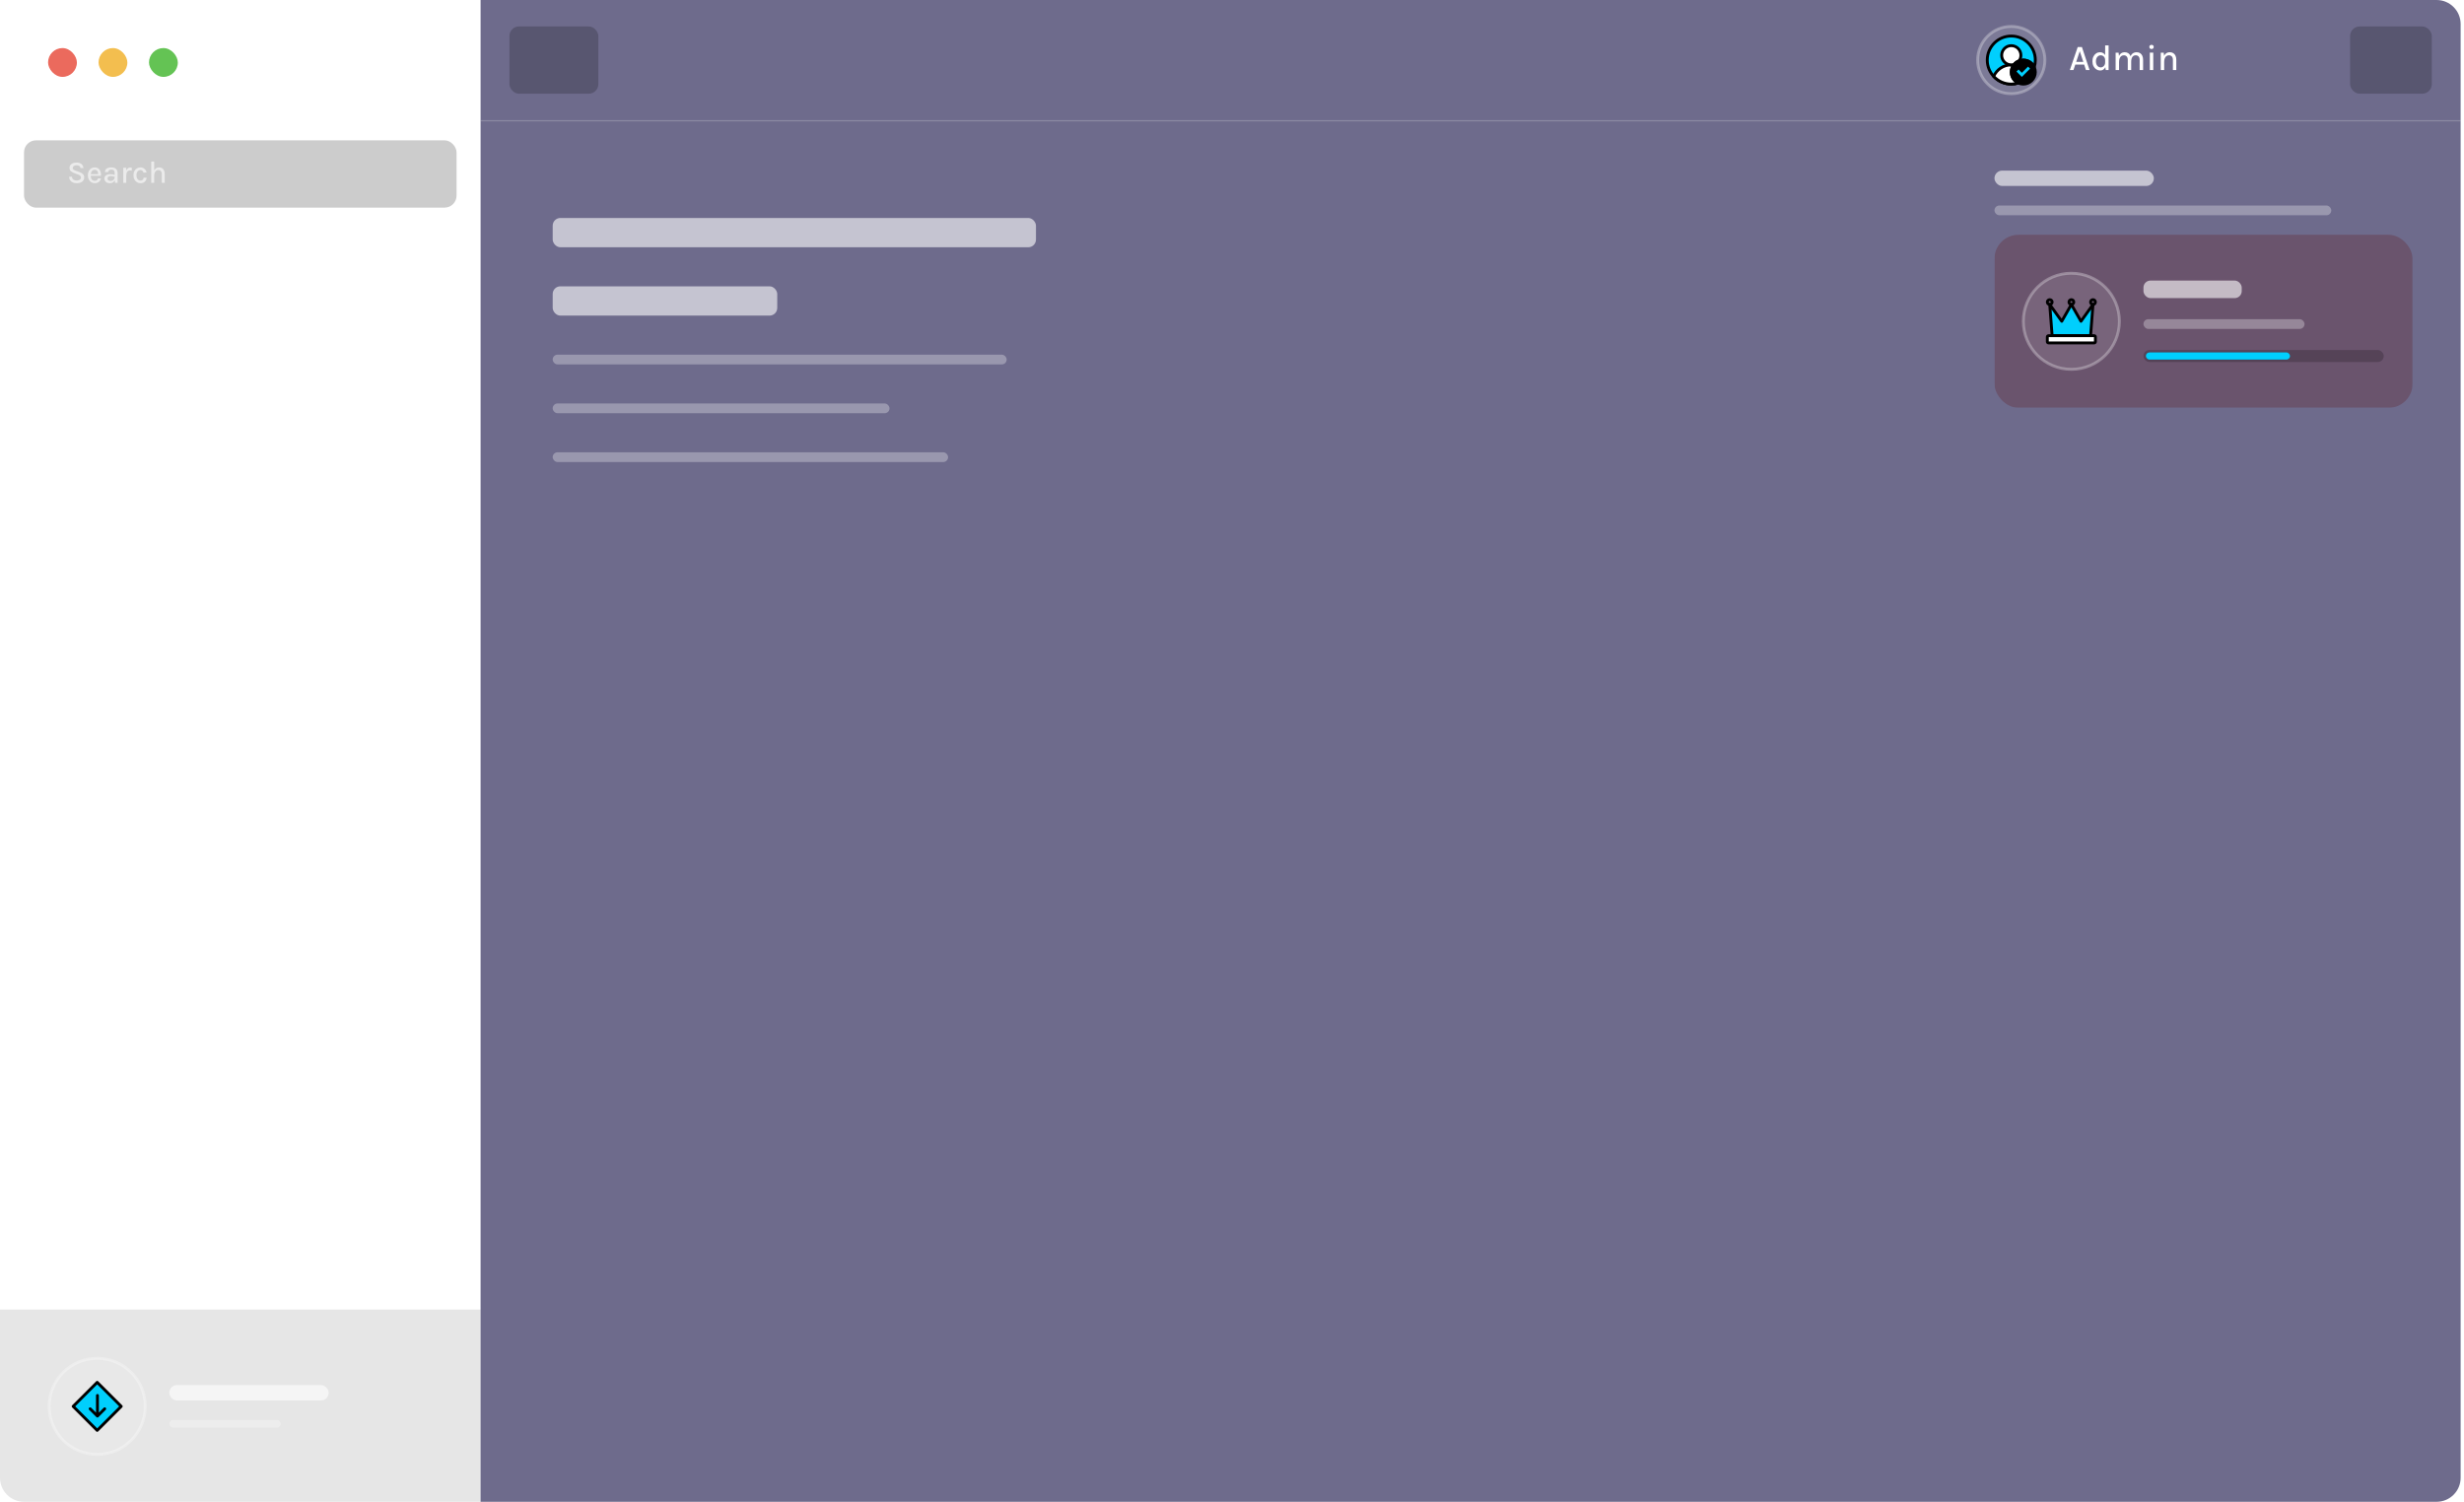 <svg width="702" height="428" viewBox="0 0 702 428" fill="none" xmlns="http://www.w3.org/2000/svg">
<path d="M0 373.113H136.922V427.882H6.846C3.065 427.882 0 424.816 0 421.035V373.113Z" fill="black" fill-opacity="0.1"/>
<path fill-rule="evenodd" clip-rule="evenodd" d="M27.692 414.384C35.254 414.384 41.384 408.254 41.384 400.692C41.384 393.13 35.254 387 27.692 387C20.13 387 14 393.13 14 400.692C14 408.254 20.13 414.384 27.692 414.384Z" fill="white" fill-opacity="0.1" stroke="white" stroke-opacity="0.3" stroke-width="0.822"/>
<g clip-path="url(#clip0_1_2296)">
<path d="M27.688 393.846L20.842 400.692L27.688 407.538L34.535 400.692L27.688 393.846Z" fill="#00CFFD" stroke="black" stroke-width="0.822" stroke-miterlimit="10" stroke-linecap="round" stroke-linejoin="round"/>
<path fill-rule="evenodd" clip-rule="evenodd" d="M25.976 401.094C25.815 400.934 25.555 400.934 25.395 401.094C25.234 401.255 25.234 401.515 25.395 401.675L27.47 403.75C27.547 403.827 27.651 403.87 27.76 403.87C27.869 403.87 27.973 403.827 28.05 403.75L30.125 401.675C30.285 401.515 30.285 401.255 30.125 401.094C29.965 400.934 29.705 400.934 29.544 401.094L28.173 402.466L28.173 397.58C28.173 397.354 27.989 397.17 27.762 397.17C27.535 397.17 27.351 397.354 27.351 397.58L27.351 402.47L25.976 401.094Z" fill="black"/>
</g>
<g clip-path="url(#clip1_1_2296)">
<rect x="48.23" y="394.628" width="45.412" height="4.377" rx="2.189" fill="white" fill-opacity="0.6"/>
<rect x="48.23" y="404.568" width="31.734" height="2.189" rx="1.094" fill="white" fill-opacity="0.3"/>
</g>
<g clip-path="url(#clip2_1_2296)">
<rect x="6.846" y="39.982" width="123.23" height="19.169" rx="3.423" fill="black" fill-opacity="0.2"/>
<path d="M21.839 52.205C21.454 52.205 21.099 52.137 20.776 52.001C20.453 51.861 20.191 51.655 19.993 51.382C19.797 51.109 19.695 50.768 19.686 50.359H20.513C20.513 50.605 20.573 50.807 20.691 50.964C20.813 51.121 20.973 51.238 21.172 51.315C21.371 51.39 21.59 51.427 21.831 51.427C22.074 51.427 22.289 51.39 22.476 51.315C22.663 51.241 22.806 51.142 22.907 51.017C23.011 50.893 23.063 50.75 23.063 50.59C23.063 50.373 22.996 50.2 22.863 50.069C22.729 49.936 22.526 49.823 22.253 49.731L21.199 49.34C20.745 49.17 20.399 48.976 20.162 48.757C19.924 48.534 19.806 48.226 19.806 47.831C19.806 47.383 19.981 47.02 20.331 46.741C20.681 46.459 21.173 46.318 21.808 46.318C22.41 46.318 22.878 46.458 23.21 46.736C23.545 47.015 23.736 47.395 23.784 47.876H22.952C22.91 47.632 22.796 47.44 22.609 47.297C22.425 47.155 22.158 47.084 21.808 47.084C21.47 47.084 21.206 47.158 21.016 47.306C20.826 47.451 20.731 47.635 20.731 47.858C20.731 48.042 20.791 48.189 20.909 48.298C21.031 48.408 21.219 48.508 21.474 48.596L22.676 49.037C23.088 49.182 23.41 49.378 23.642 49.624C23.873 49.871 23.989 50.184 23.989 50.563C23.989 50.884 23.906 51.167 23.739 51.413C23.573 51.66 23.33 51.854 23.01 51.996C22.689 52.136 22.299 52.205 21.839 52.205ZM26.989 52.205C26.622 52.205 26.289 52.111 25.993 51.921C25.696 51.731 25.46 51.467 25.285 51.129C25.113 50.79 25.027 50.399 25.027 49.954C25.027 49.482 25.113 49.078 25.285 48.743C25.457 48.405 25.692 48.145 25.988 47.965C26.285 47.784 26.619 47.693 26.989 47.693C27.322 47.693 27.607 47.761 27.844 47.898C28.081 48.031 28.273 48.212 28.418 48.441C28.563 48.666 28.663 48.923 28.716 49.211C28.772 49.498 28.783 49.795 28.747 50.101H25.703V49.611H28.169L27.964 49.745C27.973 49.584 27.964 49.424 27.937 49.264C27.914 49.104 27.866 48.957 27.795 48.823C27.724 48.687 27.623 48.579 27.492 48.499C27.365 48.416 27.202 48.374 27.003 48.374C26.754 48.374 26.544 48.436 26.375 48.561C26.209 48.685 26.083 48.853 25.997 49.064C25.911 49.271 25.868 49.5 25.868 49.749V50.092C25.868 50.368 25.91 50.612 25.993 50.826C26.076 51.039 26.199 51.209 26.362 51.333C26.528 51.455 26.737 51.516 26.989 51.516C27.236 51.516 27.439 51.458 27.599 51.342C27.762 51.226 27.863 51.053 27.902 50.821H28.765C28.721 51.1 28.618 51.344 28.458 51.551C28.298 51.759 28.092 51.921 27.839 52.036C27.59 52.149 27.307 52.205 26.989 52.205ZM32.77 52.09L32.663 51.106V49.322C32.663 48.972 32.59 48.718 32.445 48.561C32.3 48.401 32.07 48.321 31.755 48.321C31.577 48.321 31.419 48.347 31.279 48.401C31.143 48.451 31.035 48.528 30.954 48.632C30.877 48.736 30.839 48.866 30.839 49.024H29.904C29.904 48.709 29.981 48.454 30.136 48.258C30.29 48.062 30.505 47.92 30.781 47.831C31.06 47.739 31.385 47.693 31.755 47.693C32.102 47.693 32.408 47.751 32.672 47.867C32.936 47.979 33.141 48.157 33.286 48.401C33.434 48.644 33.509 48.958 33.509 49.344V52.09H32.77ZM31.337 52.205C30.978 52.205 30.68 52.143 30.443 52.019C30.205 51.891 30.027 51.725 29.909 51.52C29.793 51.315 29.735 51.097 29.735 50.866C29.735 50.584 29.806 50.353 29.949 50.172C30.094 49.988 30.294 49.851 30.549 49.762C30.805 49.673 31.098 49.629 31.431 49.629C31.659 49.629 31.881 49.65 32.098 49.691C32.315 49.733 32.528 49.788 32.739 49.856V50.368C32.567 50.305 32.376 50.256 32.165 50.221C31.957 50.182 31.763 50.163 31.582 50.163C31.312 50.163 31.086 50.216 30.905 50.323C30.724 50.43 30.634 50.611 30.634 50.866C30.634 51.053 30.705 51.215 30.848 51.351C30.99 51.484 31.215 51.551 31.524 51.551C31.75 51.551 31.948 51.501 32.12 51.4C32.292 51.296 32.426 51.167 32.521 51.013C32.616 50.858 32.663 50.704 32.663 50.55H32.868C32.868 50.847 32.807 51.121 32.685 51.373C32.567 51.622 32.393 51.824 32.165 51.978C31.936 52.13 31.66 52.205 31.337 52.205ZM35.119 52.09V47.795H35.965V52.09H35.119ZM35.733 50.176C35.733 49.627 35.789 49.172 35.902 48.81C36.018 48.445 36.178 48.174 36.383 47.996C36.59 47.818 36.834 47.729 37.113 47.729C37.196 47.729 37.273 47.735 37.344 47.746C37.418 47.758 37.491 47.775 37.562 47.795L37.531 48.636C37.451 48.616 37.363 48.598 37.268 48.583C37.176 48.565 37.092 48.556 37.015 48.556C36.771 48.556 36.573 48.622 36.418 48.752C36.264 48.88 36.15 49.065 36.076 49.309C36.002 49.549 35.965 49.838 35.965 50.176H35.733ZM40.005 52.205C39.655 52.205 39.329 52.112 39.026 51.925C38.724 51.738 38.48 51.476 38.297 51.137C38.112 50.799 38.021 50.402 38.021 49.945C38.021 49.464 38.112 49.058 38.297 48.725C38.48 48.39 38.724 48.135 39.026 47.96C39.329 47.782 39.655 47.693 40.005 47.693C40.263 47.693 40.493 47.735 40.695 47.818C40.897 47.898 41.07 48.008 41.216 48.147C41.361 48.283 41.478 48.438 41.567 48.61C41.659 48.782 41.723 48.96 41.758 49.144L40.9 49.188C40.837 48.966 40.728 48.788 40.57 48.654C40.416 48.518 40.225 48.45 39.996 48.45C39.803 48.45 39.621 48.505 39.449 48.614C39.28 48.721 39.142 48.886 39.035 49.108C38.931 49.328 38.879 49.607 38.879 49.945C38.879 50.259 38.928 50.528 39.026 50.75C39.124 50.973 39.258 51.143 39.427 51.262C39.596 51.381 39.786 51.44 39.996 51.44C40.299 51.44 40.524 51.367 40.673 51.222C40.824 51.074 40.9 50.87 40.9 50.612H41.758C41.758 50.912 41.689 51.182 41.549 51.422C41.41 51.663 41.208 51.854 40.944 51.996C40.683 52.136 40.37 52.205 40.005 52.205ZM46.088 52.09V49.58C46.088 49.209 45.999 48.929 45.821 48.739C45.646 48.546 45.409 48.45 45.109 48.45C44.872 48.45 44.664 48.515 44.486 48.645C44.311 48.773 44.175 48.961 44.077 49.211C43.982 49.457 43.934 49.758 43.934 50.114H43.632C43.632 49.589 43.699 49.147 43.832 48.788C43.968 48.429 44.163 48.157 44.415 47.974C44.667 47.787 44.97 47.693 45.323 47.693C45.667 47.693 45.958 47.77 46.195 47.925C46.435 48.079 46.618 48.298 46.742 48.583C46.867 48.865 46.929 49.197 46.929 49.58V52.09H46.088ZM43.089 52.09V46.007H43.934V52.09H43.089Z" fill="white" fill-opacity="0.6"/>
<rect x="6.846" y="67.366" width="31.734" height="2.189" rx="1.094" fill="white" fill-opacity="0.3"/>
<rect x="6.846" y="75.032" width="123.23" height="19.169" rx="3.423" fill="white" fill-opacity="0.1"/>
<g clip-path="url(#clip3_1_2296)">
<path fill-rule="evenodd" clip-rule="evenodd" d="M21.908 92.832C26.445 92.832 30.123 89.154 30.123 84.616C30.123 80.079 26.445 76.401 21.908 76.401C17.37 76.401 13.692 80.079 13.692 84.616C13.692 89.154 17.37 92.832 21.908 92.832Z" fill="white" fill-opacity="0.6"/>
<rect x="36.969" y="83.522" width="31.734" height="2.189" rx="1.094" fill="white" fill-opacity="0.3"/>
</g>
<g clip-path="url(#clip4_1_2296)">
<path fill-rule="evenodd" clip-rule="evenodd" d="M21.908 117.478C26.445 117.478 30.123 113.8 30.123 109.262C30.123 104.725 26.445 101.047 21.908 101.047C17.37 101.047 13.692 104.725 13.692 109.262C13.692 113.8 17.37 117.478 21.908 117.478Z" fill="white" fill-opacity="0.6"/>
<rect x="36.969" y="107.872" width="45.895" height="2.781" rx="1.391" fill="white" fill-opacity="0.3"/>
</g>
<g clip-path="url(#clip5_1_2296)">
<path fill-rule="evenodd" clip-rule="evenodd" d="M21.908 142.124C26.445 142.124 30.123 138.445 30.123 133.908C30.123 129.371 26.445 125.693 21.908 125.693C17.37 125.693 13.692 129.371 13.692 133.908C13.692 138.445 17.37 142.124 21.908 142.124Z" fill="white" fill-opacity="0.6"/>
<rect x="36.969" y="132.518" width="45.895" height="2.781" rx="1.391" fill="white" fill-opacity="0.3"/>
</g>
<path d="M7.647 166.554L8.115 161.563H9.413C9.731 161.563 9.987 161.629 10.181 161.761C10.379 161.892 10.518 162.07 10.601 162.295C10.683 162.519 10.71 162.774 10.683 163.059C10.642 163.478 10.491 163.823 10.231 164.094C9.973 164.362 9.605 164.496 9.126 164.496H8.107L7.91 166.554H7.647ZM8.124 164.25H9.159C9.528 164.25 9.821 164.146 10.038 163.938C10.257 163.727 10.383 163.434 10.416 163.059C10.448 162.673 10.376 162.37 10.198 162.151C10.02 161.932 9.749 161.822 9.385 161.822H8.345L8.124 164.25ZM11.522 166.554L11.883 162.689H12.155L12.081 163.395C12.193 163.127 12.328 162.931 12.487 162.808C12.646 162.685 12.846 162.623 13.087 162.623C13.15 162.623 13.225 162.63 13.313 162.644C13.4 162.655 13.484 162.679 13.563 162.718L13.489 162.985C13.407 162.949 13.324 162.92 13.239 162.898C13.154 162.877 13.069 162.866 12.984 162.866C12.754 162.866 12.568 162.949 12.426 163.116C12.286 163.283 12.178 163.509 12.101 163.794C12.027 164.076 11.975 164.395 11.945 164.751L11.793 166.554H11.522ZM15.195 166.616C14.883 166.616 14.617 166.539 14.398 166.386C14.181 166.23 14.024 166.002 13.925 165.704C13.827 165.405 13.798 165.044 13.839 164.62C13.883 164.195 13.983 163.834 14.139 163.535C14.295 163.234 14.496 163.005 14.743 162.849C14.989 162.69 15.269 162.611 15.581 162.611C15.899 162.611 16.166 162.692 16.382 162.853C16.598 163.015 16.754 163.246 16.85 163.547C16.949 163.846 16.977 164.203 16.936 164.62C16.898 165.041 16.799 165.401 16.641 165.7C16.485 165.996 16.283 166.223 16.037 166.382C15.79 166.538 15.51 166.616 15.195 166.616ZM15.207 166.369C15.637 166.369 15.972 166.208 16.213 165.885C16.457 165.559 16.605 165.137 16.657 164.62C16.709 164.099 16.645 163.678 16.464 163.354C16.283 163.029 15.977 162.866 15.544 162.866C15.117 162.866 14.788 163.026 14.558 163.346C14.331 163.664 14.193 164.088 14.143 164.62C14.113 164.956 14.127 165.258 14.184 165.523C14.245 165.786 14.357 165.993 14.521 166.144C14.688 166.294 14.917 166.369 15.207 166.369ZM18.741 161.547C18.689 161.547 18.642 161.528 18.602 161.49C18.56 161.451 18.544 161.396 18.552 161.325C18.56 161.254 18.586 161.197 18.63 161.153C18.677 161.106 18.732 161.083 18.794 161.083C18.858 161.083 18.91 161.106 18.951 161.153C18.992 161.197 19.007 161.254 18.996 161.325C18.988 161.38 18.959 161.431 18.91 161.477C18.863 161.524 18.807 161.547 18.741 161.547ZM17.201 168.53C17.05 168.53 16.901 168.5 16.753 168.44C16.602 168.382 16.45 168.293 16.297 168.173L16.359 167.902C16.506 168.022 16.646 168.112 16.778 168.173C16.906 168.236 17.046 168.267 17.197 168.267C17.44 168.267 17.633 168.182 17.776 168.012C17.921 167.845 18.014 167.576 18.055 167.203L18.495 162.681H18.766L18.339 167.187C18.308 167.513 18.236 167.774 18.121 167.971C18.009 168.169 17.872 168.311 17.71 168.399C17.549 168.486 17.379 168.53 17.201 168.53ZM21.207 166.616C20.9 166.616 20.64 166.541 20.427 166.39C20.213 166.237 20.058 166.013 19.962 165.72C19.867 165.427 19.839 165.069 19.88 164.644C19.921 164.222 20.017 163.86 20.168 163.556C20.321 163.252 20.518 163.019 20.759 162.857C21 162.693 21.271 162.611 21.573 162.611C21.767 162.611 21.937 162.644 22.082 162.709C22.23 162.775 22.355 162.868 22.456 162.989C22.557 163.109 22.633 163.253 22.682 163.42C22.734 163.584 22.76 163.767 22.76 163.966C22.76 164.062 22.753 164.173 22.739 164.299C22.728 164.422 22.71 164.542 22.686 164.657H19.971L20.172 164.542C20.136 164.878 20.146 165.185 20.201 165.462C20.258 165.738 20.37 165.959 20.538 166.123C20.707 166.287 20.943 166.369 21.244 166.369C21.529 166.369 21.77 166.291 21.967 166.135C22.164 165.976 22.294 165.748 22.357 165.449H22.653C22.587 165.718 22.482 165.938 22.337 166.111C22.194 166.283 22.026 166.41 21.831 166.493C21.637 166.575 21.429 166.616 21.207 166.616ZM20.164 164.492L20.02 164.443H22.661L22.46 164.463C22.498 164.179 22.498 163.914 22.46 163.671C22.424 163.424 22.335 163.226 22.193 163.075C22.053 162.924 21.846 162.849 21.573 162.849C21.296 162.849 21.059 162.927 20.862 163.083C20.668 163.239 20.513 163.442 20.398 163.691C20.283 163.94 20.205 164.207 20.164 164.492ZM24.931 166.616C24.649 166.616 24.397 166.538 24.175 166.382C23.956 166.223 23.79 165.994 23.678 165.696C23.566 165.395 23.529 165.033 23.567 164.611C23.608 164.192 23.712 163.834 23.879 163.535C24.046 163.237 24.253 163.008 24.499 162.849C24.748 162.69 25.013 162.611 25.292 162.611C25.448 162.611 25.591 162.636 25.719 162.685C25.851 162.731 25.967 162.8 26.069 162.89C26.172 162.981 26.26 163.089 26.331 163.215C26.403 163.338 26.456 163.478 26.492 163.634L26.221 163.728C26.163 163.446 26.047 163.231 25.871 163.083C25.699 162.935 25.496 162.861 25.263 162.861C25.036 162.861 24.821 162.933 24.619 163.075C24.419 163.215 24.25 163.416 24.113 163.679C23.979 163.939 23.895 164.25 23.863 164.611C23.832 164.943 23.854 165.243 23.928 165.511C24.005 165.777 24.131 165.987 24.306 166.144C24.484 166.297 24.709 166.374 24.98 166.374C25.262 166.374 25.506 166.286 25.711 166.111C25.916 165.933 26.027 165.675 26.044 165.338H26.344C26.325 165.601 26.245 165.829 26.105 166.02C25.968 166.209 25.796 166.356 25.588 166.46C25.38 166.564 25.161 166.616 24.931 166.616ZM28.441 166.616C28.265 166.616 28.116 166.58 27.993 166.509C27.872 166.438 27.785 166.33 27.73 166.185C27.675 166.039 27.659 165.856 27.681 165.634L27.935 162.837L28.104 162.919H27.262L27.311 162.697H28.116L27.911 162.882L28.05 161.563H28.322L28.182 162.882L28.017 162.697H29.455L29.422 162.919H27.989L28.19 162.837L27.919 165.651C27.897 165.886 27.933 166.065 28.026 166.189C28.119 166.309 28.26 166.369 28.449 166.369C28.564 166.369 28.677 166.354 28.79 166.324C28.902 166.294 29.02 166.253 29.143 166.201L29.159 166.423C29.034 166.491 28.91 166.541 28.79 166.571C28.669 166.601 28.553 166.616 28.441 166.616ZM31.257 166.616C30.942 166.616 30.686 166.561 30.489 166.452C30.292 166.342 30.148 166.2 30.058 166.024C29.97 165.846 29.929 165.657 29.934 165.458H30.214C30.203 165.745 30.3 165.972 30.505 166.139C30.713 166.304 30.975 166.386 31.29 166.386C31.591 166.386 31.853 166.312 32.075 166.164C32.296 166.016 32.421 165.819 32.448 165.573C32.47 165.373 32.416 165.219 32.284 165.112C32.153 165.003 31.961 164.906 31.709 164.821L31.138 164.628C30.834 164.524 30.604 164.391 30.448 164.229C30.294 164.068 30.232 163.857 30.259 163.597C30.281 163.405 30.347 163.235 30.456 163.087C30.566 162.94 30.716 162.823 30.908 162.738C31.1 162.653 31.327 162.611 31.59 162.611C31.968 162.611 32.264 162.696 32.477 162.866C32.693 163.033 32.796 163.245 32.785 163.502H32.493C32.483 163.283 32.394 163.12 32.227 163.013C32.062 162.904 31.849 162.849 31.586 162.849C31.353 162.849 31.161 162.886 31.011 162.96C30.863 163.034 30.75 163.127 30.674 163.239C30.6 163.349 30.555 163.461 30.538 163.576C30.511 163.776 30.566 163.94 30.703 164.069C30.84 164.198 31.034 164.302 31.286 164.381L31.82 164.546C32.129 164.639 32.363 164.769 32.522 164.936C32.684 165.1 32.749 165.312 32.719 165.573C32.697 165.759 32.626 165.931 32.506 166.09C32.388 166.249 32.224 166.376 32.013 166.472C31.805 166.568 31.553 166.616 31.257 166.616Z" fill="white" fill-opacity="0.6"/>
<g clip-path="url(#clip6_1_2296)">
<g clip-path="url(#clip7_1_2296)">
<path d="M29.781 183.2C29.781 187.548 26.256 191.073 21.908 191.073C17.559 191.073 14.035 187.548 14.035 183.2C14.035 178.852 17.559 175.327 21.908 175.327C26.256 175.327 29.781 178.852 29.781 183.2Z" stroke="white" stroke-opacity="0.2" stroke-width="0.685"/>
</g>
<rect x="36.969" y="182.106" width="31.734" height="2.189" rx="1.094" fill="white" fill-opacity="0.3"/>
</g>
<g clip-path="url(#clip8_1_2296)">
<path d="M29.781 206.477C29.781 210.825 26.256 214.35 21.908 214.35C17.559 214.35 14.035 210.825 14.035 206.477C14.035 202.129 17.559 198.604 21.908 198.604C26.256 198.604 29.781 202.129 29.781 206.477Z" stroke="white" stroke-opacity="0.2" stroke-width="0.685"/>
<rect x="36.969" y="205.086" width="37.55" height="2.781" rx="1.391" fill="white" fill-opacity="0.3"/>
</g>
<g clip-path="url(#clip9_1_2296)">
<g clip-path="url(#clip10_1_2296)">
<path d="M29.781 229.754C29.781 234.102 26.256 237.627 21.908 237.627C17.559 237.627 14.035 234.102 14.035 229.754C14.035 225.406 17.559 221.881 21.908 221.881C26.256 221.881 29.781 225.406 29.781 229.754Z" stroke="white" stroke-opacity="0.2" stroke-width="0.685"/>
</g>
<rect x="36.969" y="228.363" width="41.722" height="2.781" rx="1.391" fill="white" fill-opacity="0.3"/>
</g>
<path d="M7.655 266.507L8.124 261.517H9.574C10.066 261.517 10.416 261.651 10.621 261.919C10.829 262.187 10.91 262.53 10.863 262.946C10.831 263.346 10.692 263.677 10.448 263.94C10.205 264.203 9.858 264.349 9.409 264.38L10.596 266.507H10.268L9.105 264.359H8.132L7.926 266.507H7.655ZM8.156 264.121H9.319C9.702 264.121 10.004 264.011 10.223 263.792C10.444 263.573 10.572 263.287 10.605 262.934C10.643 262.572 10.568 262.289 10.379 262.083C10.19 261.878 9.91 261.775 9.541 261.775H8.362L8.156 264.121ZM13.024 266.569C12.717 266.569 12.457 266.494 12.243 266.343C12.03 266.19 11.875 265.966 11.779 265.673C11.683 265.38 11.656 265.022 11.697 264.597C11.738 264.176 11.834 263.813 11.985 263.509C12.138 263.205 12.335 262.972 12.576 262.81C12.817 262.646 13.088 262.564 13.389 262.564C13.584 262.564 13.754 262.597 13.899 262.663C14.047 262.728 14.171 262.821 14.273 262.942C14.374 263.062 14.449 263.206 14.498 263.373C14.551 263.537 14.577 263.72 14.577 263.919C14.577 264.015 14.57 264.126 14.556 264.252C14.545 264.375 14.527 264.495 14.503 264.61H11.787L11.989 264.495C11.953 264.831 11.963 265.138 12.018 265.415C12.075 265.691 12.187 265.912 12.354 266.076C12.524 266.24 12.76 266.322 13.061 266.322C13.346 266.322 13.587 266.244 13.784 266.088C13.981 265.93 14.111 265.701 14.174 265.402H14.47C14.404 265.671 14.299 265.891 14.153 266.064C14.011 266.236 13.843 266.364 13.648 266.446C13.454 266.528 13.246 266.569 13.024 266.569ZM11.98 264.445L11.837 264.396H14.478L14.277 264.417C14.315 264.132 14.315 263.867 14.277 263.624C14.241 263.377 14.152 263.179 14.01 263.028C13.87 262.878 13.663 262.802 13.389 262.802C13.113 262.802 12.876 262.88 12.679 263.036C12.484 263.192 12.33 263.395 12.215 263.644C12.1 263.893 12.022 264.16 11.98 264.445ZM15.433 268.421L15.983 262.65H16.201C16.198 262.76 16.196 262.871 16.193 262.983C16.193 263.095 16.19 263.206 16.185 263.316C16.33 263.075 16.505 262.89 16.71 262.761C16.919 262.63 17.143 262.564 17.384 262.564C17.652 262.564 17.893 262.645 18.107 262.806C18.321 262.965 18.484 263.194 18.596 263.492C18.711 263.791 18.749 264.148 18.711 264.564C18.672 264.978 18.569 265.335 18.399 265.637C18.229 265.935 18.019 266.165 17.77 266.327C17.524 266.488 17.264 266.569 16.99 266.569C16.752 266.569 16.542 266.507 16.361 266.384C16.181 266.261 16.045 266.087 15.955 265.862L15.704 268.421H15.433ZM17.055 266.327C17.258 266.327 17.457 266.259 17.651 266.125C17.846 265.991 18.013 265.794 18.152 265.534C18.292 265.271 18.38 264.948 18.415 264.564C18.451 264.186 18.425 263.867 18.337 263.607C18.25 263.347 18.119 263.15 17.947 263.016C17.774 262.882 17.578 262.815 17.36 262.815C17.168 262.815 16.98 262.868 16.797 262.975C16.616 263.079 16.461 263.235 16.333 263.443C16.207 263.651 16.128 263.911 16.098 264.223L16.029 264.93C16.004 265.237 16.041 265.494 16.14 265.702C16.238 265.908 16.371 266.064 16.538 266.17C16.705 266.275 16.878 266.327 17.055 266.327ZM21.003 266.569C20.691 266.569 20.425 266.492 20.206 266.339C19.99 266.183 19.832 265.956 19.734 265.657C19.635 265.359 19.607 264.997 19.648 264.573C19.692 264.148 19.791 263.787 19.948 263.488C20.104 263.187 20.305 262.958 20.551 262.802C20.798 262.643 21.077 262.564 21.389 262.564C21.707 262.564 21.974 262.645 22.19 262.806C22.407 262.968 22.563 263.199 22.659 263.501C22.757 263.799 22.786 264.156 22.745 264.573C22.706 264.994 22.608 265.354 22.449 265.653C22.293 265.949 22.092 266.176 21.845 266.335C21.599 266.491 21.318 266.569 21.003 266.569ZM21.015 266.322C21.445 266.322 21.781 266.161 22.022 265.838C22.266 265.512 22.413 265.09 22.465 264.573C22.518 264.052 22.453 263.631 22.273 263.307C22.092 262.982 21.785 262.819 21.352 262.819C20.925 262.819 20.597 262.979 20.366 263.299C20.139 263.617 20.001 264.041 19.952 264.573C19.922 264.909 19.935 265.211 19.993 265.476C20.053 265.739 20.165 265.946 20.33 266.097C20.497 266.247 20.725 266.322 21.015 266.322ZM23.749 266.507L24.11 262.642H24.381L24.307 263.349C24.419 263.08 24.555 262.884 24.714 262.761C24.873 262.638 25.073 262.576 25.314 262.576C25.377 262.576 25.452 262.583 25.54 262.597C25.627 262.608 25.711 262.632 25.79 262.671L25.716 262.938C25.634 262.902 25.55 262.873 25.466 262.852C25.381 262.83 25.296 262.819 25.211 262.819C24.981 262.819 24.795 262.902 24.652 263.069C24.513 263.236 24.404 263.462 24.328 263.747C24.254 264.029 24.202 264.348 24.172 264.704L24.02 266.507H23.749ZM27.261 266.569C27.086 266.569 26.937 266.533 26.814 266.462C26.693 266.391 26.605 266.283 26.551 266.138C26.496 265.992 26.479 265.809 26.501 265.587L26.756 262.79L26.924 262.872H26.082L26.132 262.65H26.937L26.731 262.835L26.871 261.517H27.142L27.003 262.835L26.838 262.65H28.276L28.243 262.872H26.809L27.011 262.79L26.74 265.604C26.718 265.839 26.753 266.019 26.846 266.142C26.939 266.262 27.081 266.322 27.27 266.322C27.384 266.322 27.498 266.307 27.61 266.277C27.723 266.247 27.84 266.206 27.964 266.154L27.98 266.376C27.854 266.444 27.731 266.494 27.61 266.524C27.49 266.554 27.373 266.569 27.261 266.569ZM30.078 266.569C29.763 266.569 29.507 266.514 29.31 266.405C29.112 266.295 28.969 266.153 28.878 265.977C28.791 265.799 28.75 265.61 28.755 265.411H29.034C29.023 265.698 29.121 265.925 29.326 266.092C29.534 266.257 29.796 266.339 30.111 266.339C30.412 266.339 30.673 266.265 30.895 266.117C31.117 265.969 31.242 265.772 31.269 265.526C31.291 265.326 31.236 265.172 31.105 265.066C30.973 264.956 30.782 264.859 30.53 264.774L29.959 264.581C29.655 264.477 29.425 264.344 29.268 264.182C29.115 264.021 29.052 263.81 29.08 263.55C29.102 263.358 29.167 263.188 29.277 263.04C29.386 262.893 29.537 262.776 29.729 262.691C29.92 262.606 30.148 262.564 30.41 262.564C30.788 262.564 31.084 262.649 31.298 262.819C31.514 262.986 31.617 263.198 31.606 263.455H31.314C31.303 263.236 31.214 263.073 31.047 262.967C30.883 262.857 30.669 262.802 30.406 262.802C30.174 262.802 29.982 262.839 29.831 262.913C29.683 262.987 29.571 263.08 29.494 263.192C29.421 263.302 29.375 263.414 29.359 263.529C29.331 263.729 29.386 263.893 29.523 264.022C29.66 264.151 29.855 264.255 30.107 264.334L30.64 264.499C30.95 264.592 31.184 264.722 31.343 264.889C31.505 265.053 31.57 265.265 31.54 265.526C31.518 265.712 31.447 265.884 31.326 266.043C31.209 266.202 31.044 266.329 30.834 266.425C30.625 266.521 30.373 266.569 30.078 266.569Z" fill="white" fill-opacity="0.6"/>
<g clip-path="url(#clip11_1_2296)">
<g clip-path="url(#clip12_1_2296)">
<path d="M29.781 283.153C29.781 287.501 26.256 291.026 21.908 291.026C17.559 291.026 14.035 287.501 14.035 283.153C14.035 278.805 17.559 275.28 21.908 275.28C26.256 275.28 29.781 278.805 29.781 283.153Z" stroke="white" stroke-opacity="0.2" stroke-width="0.685"/>
</g>
<rect x="36.969" y="281.763" width="23.643" height="2.781" rx="1.391" fill="white" fill-opacity="0.3"/>
</g>
<g clip-path="url(#clip13_1_2296)">
<path d="M29.781 306.43C29.781 310.778 26.256 314.303 21.908 314.303C17.559 314.303 14.035 310.778 14.035 306.43C14.035 302.082 17.559 298.557 21.908 298.557C26.256 298.557 29.781 302.082 29.781 306.43Z" stroke="white" stroke-opacity="0.2" stroke-width="0.685"/>
<rect x="36.969" y="305.336" width="31.734" height="2.189" rx="1.094" fill="white" fill-opacity="0.3"/>
</g>
<g clip-path="url(#clip14_1_2296)">
<path d="M29.781 329.707C29.781 334.055 26.256 337.58 21.908 337.58C17.559 337.58 14.035 334.055 14.035 329.707C14.035 325.359 17.559 321.834 21.908 321.834C26.256 321.834 29.781 325.359 29.781 329.707Z" stroke="white" stroke-opacity="0.2" stroke-width="0.685"/>
<rect x="36.969" y="328.316" width="51.458" height="2.781" rx="1.391" fill="white" fill-opacity="0.3"/>
</g>
</g>
<g clip-path="url(#clip15_1_2296)">
<rect x="13.694" y="13.692" width="8.215" height="8.215" rx="4.108" fill="#EB6A5D"/>
<rect x="28.071" y="13.692" width="8.215" height="8.215" rx="4.108" fill="#F3BE4F"/>
<rect x="42.448" y="13.692" width="8.215" height="8.215" rx="4.108" fill="#64C354"/>
</g>
<path d="M136.921 1.52588e-05H694.193C697.974 1.52588e-05 701.04 3.065 701.04 6.846V421.035C701.04 424.816 697.974 427.881 694.193 427.881H136.921V1.52588e-05Z" fill="#1A164A" fill-opacity="0.63"/>
<path fill-rule="evenodd" clip-rule="evenodd" d="M573.021 26.7C578.314 26.7 582.606 22.409 582.606 17.115C582.606 11.822 578.314 7.531 573.021 7.531C567.728 7.531 563.437 11.822 563.437 17.115C563.437 22.409 567.728 26.7 573.021 26.7Z" fill="white" fill-opacity="0.1" stroke="white" stroke-opacity="0.3" stroke-width="0.822"/>
<path d="M579.868 17.116C579.868 17.814 579.766 18.492 579.567 19.128C579.026 17.944 577.835 17.116 576.445 17.116C574.556 17.116 573.022 18.649 573.022 20.539C573.022 21.928 573.851 23.12 575.035 23.66C574.398 23.859 573.721 23.962 573.022 23.962C569.243 23.962 566.176 20.895 566.176 17.116C566.176 13.337 569.243 10.27 573.022 10.27C576.801 10.27 579.868 13.337 579.868 17.116Z" fill="#00CFFD" stroke="black" stroke-width="0.822" stroke-miterlimit="10" stroke-linecap="round" stroke-linejoin="round"/>
<path d="M575.029 23.653C573.844 23.112 573.023 21.921 573.023 20.538C573.023 19.785 573.262 19.093 573.68 18.525C573.461 18.498 573.242 18.484 573.023 18.484C570.777 18.484 568.853 19.832 568.005 21.763C569.257 23.112 571.037 23.961 573.023 23.961C573.721 23.961 574.392 23.858 575.029 23.653Z" fill="white" stroke="black" stroke-width="0.822" stroke-miterlimit="10" stroke-linecap="round"/>
<path d="M573.789 18.375H573.795C574.172 17.909 574.679 17.54 575.254 17.327C575.575 16.876 575.76 16.335 575.76 15.746C575.76 14.233 574.535 13.008 573.022 13.008C571.509 13.008 570.283 14.233 570.283 15.746C570.283 17.259 571.509 18.484 573.022 18.484C573.289 18.484 573.549 18.443 573.795 18.375" fill="white"/>
<path d="M573.789 18.375H573.795C574.172 17.909 574.679 17.54 575.254 17.327C575.575 16.876 575.76 16.335 575.76 15.746C575.76 14.233 574.535 13.008 573.022 13.008C571.509 13.008 570.283 14.233 570.283 15.746C570.283 17.259 571.509 18.484 573.022 18.484C573.289 18.484 573.549 18.443 573.795 18.375" stroke="black" stroke-width="0.822" stroke-miterlimit="10" stroke-linecap="round" stroke-linejoin="round"/>
<path d="M576.445 23.962C578.335 23.962 579.868 22.43 579.868 20.539C579.868 18.649 578.335 17.116 576.445 17.116C574.554 17.116 573.021 18.649 573.021 20.539C573.021 22.43 574.554 23.962 576.445 23.962Z" fill="black" stroke="black" stroke-width="0.822" stroke-miterlimit="10" stroke-linecap="round" stroke-linejoin="round"/>
<path d="M574.798 20.093L576.03 21.325L578.084 19.272" stroke="#00CFFD" stroke-width="0.822" stroke-miterlimit="10"/>
<g clip-path="url(#clip16_1_2296)">
<path d="M589.703 19.954L591.942 13.412H593.149L595.321 19.954H594.294L593.785 18.393H591.259L590.73 19.954H589.703ZM591.506 17.643H593.544L592.527 14.588L591.506 17.643ZM598.362 20.087C597.958 20.087 597.587 19.98 597.248 19.764C596.909 19.545 596.639 19.24 596.437 18.85C596.238 18.456 596.139 17.994 596.139 17.464C596.139 16.936 596.237 16.479 596.432 16.093C596.63 15.706 596.892 15.408 597.217 15.199C597.542 14.987 597.904 14.881 598.301 14.881C598.664 14.881 598.98 14.97 599.251 15.148C599.521 15.322 599.73 15.578 599.877 15.913C600.028 16.248 600.103 16.657 600.103 17.14H599.764C599.764 16.842 599.704 16.591 599.584 16.385C599.465 16.177 599.309 16.019 599.117 15.913C598.925 15.807 598.72 15.754 598.501 15.754C598.244 15.754 598.011 15.824 597.803 15.964C597.597 16.101 597.433 16.298 597.31 16.555C597.19 16.808 597.13 17.111 597.13 17.464C597.13 17.82 597.19 18.129 597.31 18.393C597.433 18.653 597.597 18.853 597.803 18.994C598.011 19.134 598.242 19.204 598.496 19.204C598.705 19.204 598.905 19.149 599.097 19.04C599.292 18.927 599.451 18.766 599.574 18.557C599.701 18.348 599.764 18.1 599.764 17.813H600.103C600.103 18.306 600.024 18.721 599.867 19.06C599.713 19.399 599.504 19.656 599.24 19.831C598.977 20.002 598.684 20.087 598.362 20.087ZM599.933 19.954L599.764 18.768V12.935H600.745V19.954H599.933ZM609.592 19.954V17.058C609.592 16.63 609.49 16.307 609.284 16.087C609.082 15.865 608.81 15.754 608.468 15.754C608.057 15.754 607.739 15.915 607.513 16.236C607.29 16.558 607.179 17.02 607.179 17.623H606.753C606.753 17.147 606.799 16.736 606.891 16.39C606.984 16.045 607.116 15.761 607.287 15.538C607.461 15.316 607.669 15.151 607.908 15.045C608.151 14.936 608.422 14.881 608.719 14.881C609.116 14.881 609.452 14.97 609.726 15.148C610.003 15.326 610.214 15.579 610.357 15.908C610.501 16.233 610.573 16.616 610.573 17.058V19.954H609.592ZM602.748 19.954V15.014H603.595L603.703 15.944C603.86 15.598 604.076 15.334 604.35 15.153C604.627 14.972 604.952 14.881 605.325 14.881C605.722 14.881 606.058 14.97 606.332 15.148C606.609 15.326 606.82 15.579 606.963 15.908C607.107 16.233 607.179 16.616 607.179 17.058V19.954H606.209V17.058C606.209 16.63 606.106 16.307 605.9 16.087C605.699 15.865 605.425 15.754 605.079 15.754C604.805 15.754 604.566 15.829 604.36 15.98C604.158 16.127 604.001 16.344 603.888 16.632C603.778 16.916 603.723 17.263 603.723 17.674V19.954H602.748ZM612.98 13.962C612.785 13.962 612.631 13.909 612.518 13.803C612.408 13.693 612.354 13.546 612.354 13.361C612.354 13.183 612.408 13.043 612.518 12.94C612.631 12.834 612.785 12.781 612.98 12.781C613.172 12.781 613.322 12.834 613.432 12.94C613.545 13.043 613.601 13.183 613.601 13.361C613.601 13.546 613.545 13.693 613.432 13.803C613.322 13.909 613.172 13.962 612.98 13.962ZM612.492 19.954V14.999H613.468V19.954H612.492ZM619.065 19.954V17.058C619.065 16.63 618.962 16.307 618.757 16.087C618.555 15.865 618.281 15.754 617.935 15.754C617.662 15.754 617.422 15.829 617.217 15.98C617.015 16.127 616.857 16.344 616.744 16.632C616.635 16.916 616.58 17.263 616.58 17.674H616.231C616.231 17.068 616.308 16.558 616.462 16.144C616.619 15.73 616.844 15.417 617.134 15.204C617.425 14.989 617.775 14.881 618.182 14.881C618.579 14.881 618.914 14.97 619.188 15.148C619.466 15.326 619.676 15.579 619.82 15.908C619.964 16.233 620.036 16.616 620.036 17.058V19.954H619.065ZM615.604 19.954V15.014H616.452L616.58 16.082V19.954H615.604Z" fill="white"/>
</g>
<rect x="157.463" y="62.104" width="137.684" height="8.344" rx="2.189" fill="white" fill-opacity="0.6"/>
<rect x="157.463" y="81.575" width="63.974" height="8.344" rx="2.189" fill="white" fill-opacity="0.6"/>
<rect x="157.463" y="101.045" width="129.339" height="2.781" rx="1.391" fill="white" fill-opacity="0.3"/>
<rect x="157.463" y="114.953" width="95.961" height="2.781" rx="1.391" fill="white" fill-opacity="0.3"/>
<rect x="157.463" y="128.86" width="112.65" height="2.781" rx="1.391" fill="white" fill-opacity="0.3"/>
<g clip-path="url(#clip17_1_2296)">
<rect x="568.229" y="48.608" width="45.412" height="4.377" rx="2.189" fill="white" fill-opacity="0.6"/>
<rect x="568.229" y="58.548" width="95.961" height="2.781" rx="1.391" fill="white" fill-opacity="0.3"/>
<g filter="url(#filter0_b_1_2296)">
<rect x="568.229" y="66.893" width="119.122" height="49.292" rx="6.846" fill="#5B0000" fill-opacity="0.22"/>
<path fill-rule="evenodd" clip-rule="evenodd" d="M590.136 105.231C597.698 105.231 603.828 99.1 603.828 91.538C603.828 83.977 597.698 77.846 590.136 77.846C582.574 77.846 576.444 83.977 576.444 91.538C576.444 99.1 582.574 105.231 590.136 105.231Z" fill="white" fill-opacity="0.1" stroke="white" stroke-opacity="0.3" stroke-width="0.822"/>
<g clip-path="url(#clip18_1_2296)">
<path d="M592.875 91.538L590.136 86.746L587.398 91.538L583.975 86.746L584.66 95.646H595.613L596.298 86.746L592.875 91.538Z" fill="#00CFFD" stroke="black" stroke-width="0.822" stroke-miterlimit="10" stroke-linecap="round" stroke-linejoin="round"/>
<path fill-rule="evenodd" clip-rule="evenodd" d="M596.64 97.7H583.633C583.441 97.7 583.29 97.549 583.29 97.357V95.988C583.29 95.796 583.441 95.646 583.633 95.646H596.64C596.832 95.646 596.983 95.796 596.983 95.988V97.357C596.983 97.549 596.832 97.7 596.64 97.7Z" fill="white" stroke="black" stroke-width="0.822" stroke-miterlimit="10" stroke-linecap="round" stroke-linejoin="round"/>
<path d="M583.976 86.746C584.354 86.746 584.66 86.44 584.66 86.062C584.66 85.684 584.354 85.377 583.976 85.377C583.597 85.377 583.291 85.684 583.291 86.062C583.291 86.44 583.597 86.746 583.976 86.746Z" stroke="black" stroke-width="0.822" stroke-miterlimit="10" stroke-linecap="round" stroke-linejoin="round"/>
<path d="M596.299 86.746C596.677 86.746 596.983 86.439 596.983 86.061C596.983 85.683 596.677 85.377 596.299 85.377C595.921 85.377 595.614 85.683 595.614 86.061C595.614 86.439 595.921 86.746 596.299 86.746Z" stroke="black" stroke-width="0.822" stroke-miterlimit="10" stroke-linecap="round" stroke-linejoin="round"/>
<path d="M590.14 86.746C590.518 86.746 590.824 86.439 590.824 86.061C590.824 85.683 590.518 85.377 590.14 85.377C589.762 85.377 589.455 85.683 589.455 86.061C589.455 86.439 589.762 86.746 590.14 86.746Z" stroke="black" stroke-width="0.822" stroke-miterlimit="10" stroke-linecap="round" stroke-linejoin="round"/>
</g>
<g clip-path="url(#clip19_1_2296)">
<rect x="610.675" y="79.936" width="28" height="5" rx="2" fill="white" fill-opacity="0.6"/>
<rect x="610.675" y="90.936" width="45.895" height="2.781" rx="1.391" fill="white" fill-opacity="0.3"/>
<rect x="610.675" y="99.718" width="68.461" height="3.423" rx="1.712" fill="black" fill-opacity="0.2"/>
<rect x="611.359" y="100.402" width="41.077" height="2.054" rx="1.027" fill="#00CFFD" stroke="black" stroke-opacity="0.05" stroke-width="0.247"/>
</g>
</g>
</g>
<rect x="136.921" y="34.232" width="564.119" height="0.342" fill="white" fill-opacity="0.2"/>
<rect y="372.427" width="136.922" height="0.685" fill="white" fill-opacity="0.05"/>
<rect x="145.139" y="7.531" width="25.331" height="19.169" rx="2.738" fill="black" fill-opacity="0.2"/>
<rect x="669.55" y="7.531" width="23.277" height="19.169" rx="2.738" fill="black" fill-opacity="0.2"/>
<defs>
<filter id="filter0_b_1_2296" x="554.537" y="53.2" width="146.507" height="76.676" filterUnits="userSpaceOnUse" color-interpolation-filters="sRGB">
<feFlood flood-opacity="0" result="BackgroundImageFix"/>
<feGaussianBlur in="BackgroundImage" stdDeviation="6.846"/>
<feComposite in2="SourceAlpha" operator="in" result="effect1_backgroundBlur_1_2296"/>
<feBlend mode="normal" in="SourceGraphic" in2="effect1_backgroundBlur_1_2296" result="shape"/>
</filter>
<clipPath id="clip0_1_2296">
<rect width="16.431" height="16.431" fill="white" transform="translate(19.476 392.476)"/>
</clipPath>
<clipPath id="clip1_1_2296">
<rect width="45.412" height="12.129" fill="white" transform="translate(48.23 394.628)"/>
</clipPath>
<clipPath id="clip2_1_2296">
<rect width="136.922" height="310.263" fill="white" transform="translate(0 39.982)"/>
</clipPath>
<clipPath id="clip3_1_2296">
<rect width="55.011" height="16.431" fill="white" transform="translate(13.692 76.401)"/>
</clipPath>
<clipPath id="clip4_1_2296">
<rect width="69.171" height="16.431" fill="white" transform="translate(13.692 101.047)"/>
</clipPath>
<clipPath id="clip5_1_2296">
<rect width="69.171" height="16.431" fill="white" transform="translate(13.692 125.693)"/>
</clipPath>
<clipPath id="clip6_1_2296">
<rect width="55.011" height="16.431" fill="white" transform="translate(13.692 174.985)"/>
</clipPath>
<clipPath id="clip7_1_2296">
<rect width="16.431" height="16.431" fill="white" transform="translate(13.692 174.985)"/>
</clipPath>
<clipPath id="clip8_1_2296">
<rect width="60.827" height="16.431" fill="white" transform="translate(13.692 198.262)"/>
</clipPath>
<clipPath id="clip9_1_2296">
<rect width="64.999" height="16.431" fill="white" transform="translate(13.692 221.538)"/>
</clipPath>
<clipPath id="clip10_1_2296">
<rect width="16.431" height="16.431" fill="white" transform="translate(13.692 221.538)"/>
</clipPath>
<clipPath id="clip11_1_2296">
<rect width="46.919" height="16.431" fill="white" transform="translate(13.692 274.938)"/>
</clipPath>
<clipPath id="clip12_1_2296">
<rect width="16.431" height="16.431" fill="white" transform="translate(13.692 274.938)"/>
</clipPath>
<clipPath id="clip13_1_2296">
<rect width="55.011" height="16.431" fill="white" transform="translate(13.692 298.215)"/>
</clipPath>
<clipPath id="clip14_1_2296">
<rect width="74.734" height="16.431" fill="white" transform="translate(13.692 321.491)"/>
</clipPath>
<clipPath id="clip15_1_2296">
<rect width="36.969" height="8.215" fill="white" transform="translate(13.694 13.692)"/>
</clipPath>
<clipPath id="clip16_1_2296">
<rect width="42.446" height="12.323" fill="white" transform="translate(589.452 10.954)"/>
</clipPath>
<clipPath id="clip17_1_2296">
<rect width="119.122" height="67.576" fill="white" transform="translate(568.229 48.608)"/>
</clipPath>
<clipPath id="clip18_1_2296">
<rect width="16.431" height="16.431" fill="white" transform="translate(581.924 83.322)"/>
</clipPath>
<clipPath id="clip19_1_2296">
<rect width="68.461" height="23.204" fill="white" transform="translate(610.675 79.936)"/>
</clipPath>
</defs>
</svg>
